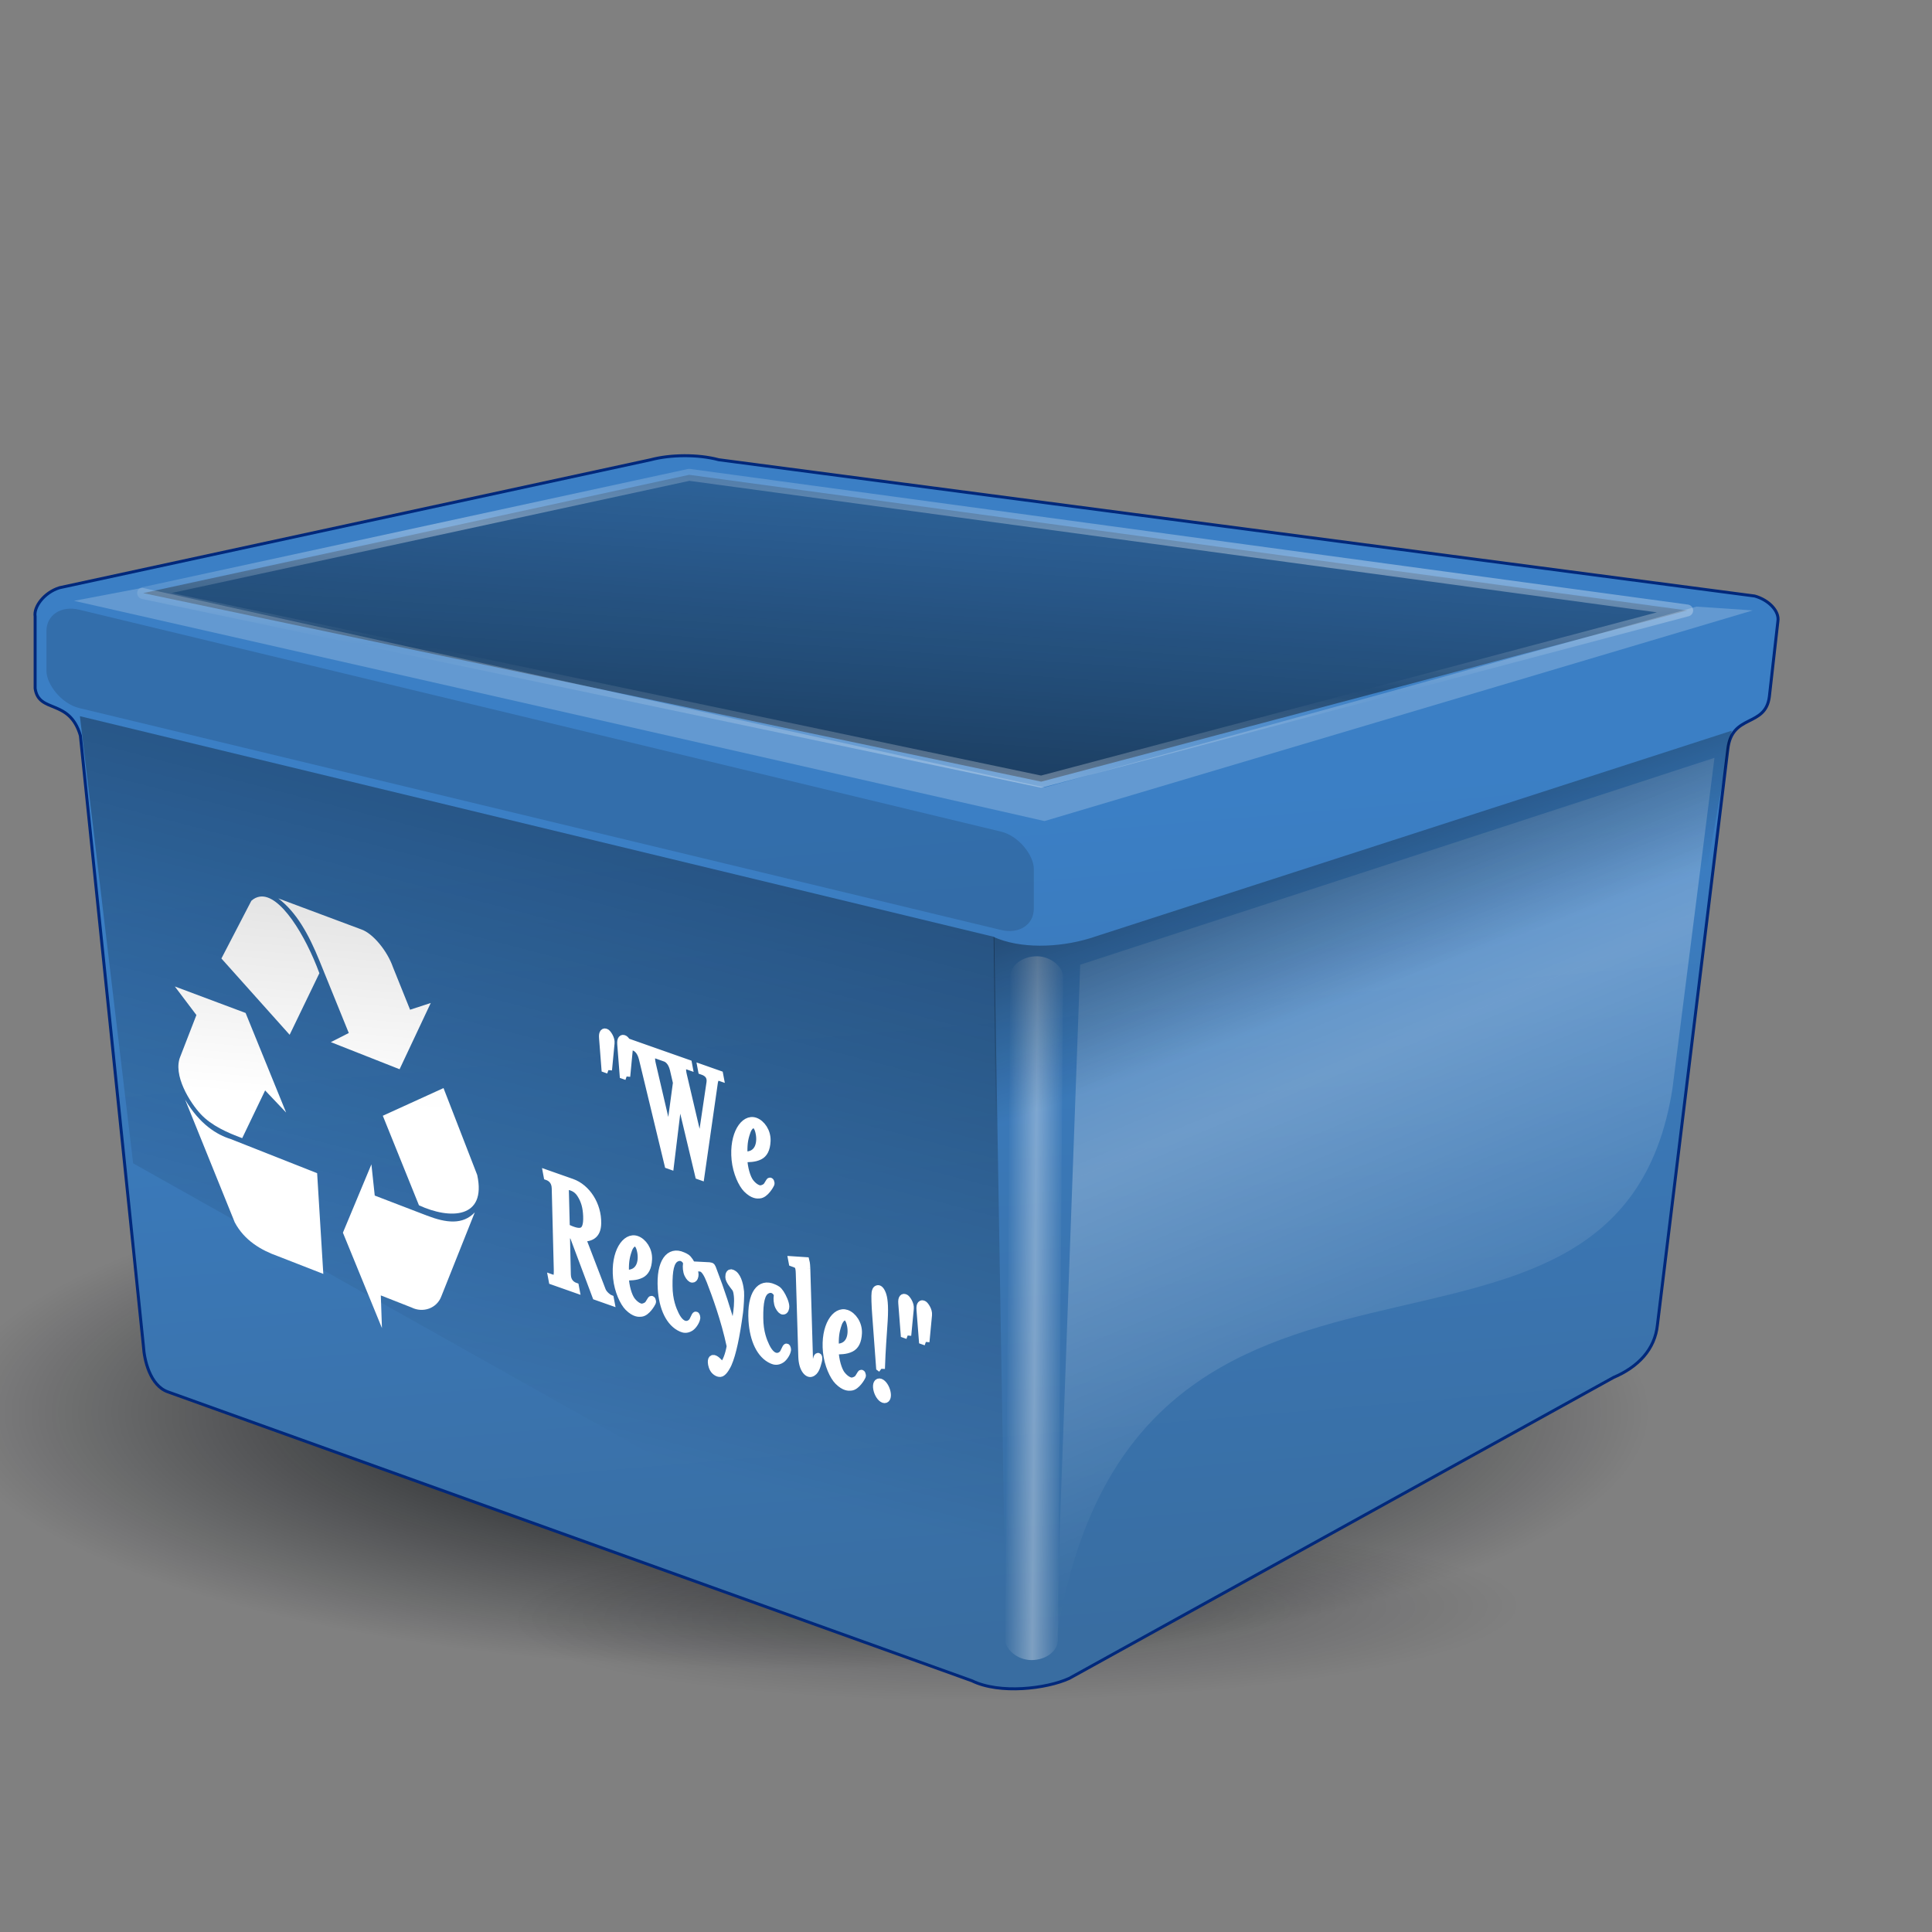 <?xml version="1.0" encoding="UTF-8" standalone="no"?>
<!-- Created with Inkscape (http://www.inkscape.org/) -->
<svg
   xmlns:dc="http://purl.org/dc/elements/1.1/"
   xmlns:cc="http://web.resource.org/cc/"
   xmlns:rdf="http://www.w3.org/1999/02/22-rdf-syntax-ns#"
   xmlns:svg="http://www.w3.org/2000/svg"
   xmlns="http://www.w3.org/2000/svg"
   xmlns:xlink="http://www.w3.org/1999/xlink"
   xmlns:sodipodi="http://inkscape.sourceforge.net/DTD/sodipodi-0.dtd"
   xmlns:inkscape="http://www.inkscape.org/namespaces/inkscape"
   height="102.4pt"
   id="svg1"
   version="1.0"
   width="102.4pt"
   x="0"
   y="0"
   sodipodi:version="0.32"
   inkscape:version="0.42"
   sodipodi:docname="gnome-fs-trash-empty.svg"
   sodipodi:docbase="/home/Joel/.icons/Complexity-0.4/scalable/filesystems">
  <rect width="100%" height="100%" fill="#808080" stroke="none"/>
  <sodipodi:namedview
     inkscape:window-height="790"
     inkscape:window-width="1255"
     inkscape:pageshadow="2"
     inkscape:pageopacity="0.0"
     borderopacity="1.0"
     bordercolor="#666666"
     pagecolor="#ffffff"
     id="base"
     inkscape:zoom="1.9714286"
     inkscape:cx="100.00000"
     inkscape:cy="87.500000"
     inkscape:window-x="0"
     inkscape:window-y="49"
     inkscape:current-layer="svg1" />
  <defs
     id="defs3">
    <linearGradient
       id="linearGradient3888">
      <stop
         id="stop3889"
         offset="0"
         style="stop-color:#2a832d;stop-opacity:0.948;" />
      <stop
         id="stop3890"
         offset="1"
         style="stop-color:#6bed71;stop-opacity:0.825;" />
    </linearGradient>
    <linearGradient
       id="linearGradient3864">
      <stop
         id="stop3865"
         offset="0"
         style="stop-color:#868686;stop-opacity:1;" />
      <stop
         id="stop3866"
         offset="1"
         style="stop-color:#e8e8e8;stop-opacity:1;" />
    </linearGradient>
    <linearGradient
       id="linearGradient3793">
      <stop
         id="stop3794"
         offset="0"
         style="stop-color:#000409;stop-opacity:1;" />
      <stop
         id="stop3795"
         offset="1"
         style="stop-color:#000409;stop-opacity:0;" />
    </linearGradient>
    <linearGradient
       id="linearGradient3768">
      <stop
         id="stop3769"
         offset="0"
         style="stop-color:#dddddd;stop-opacity:1;" />
      <stop
         id="stop3770"
         offset="1"
         style="stop-color:#ffffff;stop-opacity:1;" />
    </linearGradient>
    <linearGradient
       id="linearGradient3764">
      <stop
         id="stop3765"
         offset="0"
         style="stop-color:#ffffff;stop-opacity:1;" />
      <stop
         id="stop3766"
         offset="1"
         style="stop-color:#ffffff;stop-opacity:0;" />
    </linearGradient>
    <linearGradient
       id="linearGradient3758">
      <stop
         id="stop3759"
         offset="0"
         style="stop-color:#3b7fc5;stop-opacity:1;" />
      <stop
         id="stop3760"
         offset="1"
         style="stop-color:#396da1;stop-opacity:1;" />
    </linearGradient>
    <linearGradient
       id="linearGradient3753">
      <stop
         id="stop3754"
         offset="0"
         style="stop-color:#000409;stop-opacity:1;" />
      <stop
         id="stop3755"
         offset="1"
         style="stop-color:#000409;stop-opacity:0;" />
    </linearGradient>
    <linearGradient
       gradientTransform="matrix(1.002,0,0,0.998,-0.684,32.417)"
       gradientUnits="userSpaceOnUse"
       id="linearGradient3756"
       x1="51.894"
       x2="34.798"
       xlink:href="#linearGradient3753"
       y1="39.395"
       y2="103.564" />
    <linearGradient
       gradientTransform="matrix(1.177,0,0,0.85,-0.684,32.417)"
       gradientUnits="userSpaceOnUse"
       id="linearGradient3763"
       x1="79.201"
       x2="91.427"
       xlink:href="#linearGradient3758"
       y1="54.738"
       y2="156.743" />
    <linearGradient
       gradientTransform="matrix(2.156,0,0,0.464,2.879,26.819)"
       gradientUnits="userSpaceOnUse"
       id="linearGradient3767"
       spreadMethod="reflect"
       x1="43.776"
       x2="37.945"
       xlink:href="#linearGradient3764"
       y1="47.679"
       y2="74.253" />
    <linearGradient
       gradientTransform="matrix(1.011,-3.401142e-16,0.132,0.989,-9.096,26.819)"
       gradientUnits="userSpaceOnUse"
       id="linearGradient3779"
       x1="36.66"
       x2="34.214"
       xlink:href="#linearGradient3768"
       y1="54.479"
       y2="81.604" />
    <linearGradient
       gradientTransform="matrix(0.853,0,0,1.173,2.879,26.819)"
       gradientUnits="userSpaceOnUse"
       id="linearGradient3784"
       spreadMethod="reflect"
       x1="163.938"
       x2="174.676"
       xlink:href="#linearGradient3764"
       y1="66.834"
       y2="101.413" />
    <linearGradient
       gradientTransform="matrix(1.302,0,0,0.768,2.879,26.819)"
       gradientUnits="userSpaceOnUse"
       id="linearGradient3790"
       x1="115.596"
       x2="127.988"
       xlink:href="#linearGradient3753"
       y1="60.11"
       y2="79.868" />
    <linearGradient
       gradientTransform="matrix(2.19,0,0,0.457,2.879,26.819)"
       gradientUnits="userSpaceOnUse"
       id="linearGradient3796"
       x1="19.055"
       x2="60.604"
       xlink:href="#linearGradient3793"
       y1="110.859"
       y2="-14.248" />
    <linearGradient
       gradientTransform="matrix(0.387,3.369707e-19,2.834586e-17,5.254,-96.214,21.611)"
       gradientUnits="userSpaceOnUse"
       id="linearGradient3801"
       spreadMethod="reflect"
       x1="542.227"
       x2="549.927"
       xlink:href="#linearGradient3764"
       y1="21.063"
       y2="21.063" />
    <radialGradient
       cx="56.758"
       cy="178.724"
       fx="56.758"
       fy="178.724"
       gradientTransform="scale(1.598,0.626)"
       gradientUnits="userSpaceOnUse"
       id="radialGradient3806"
       r="54.056"
       xlink:href="#linearGradient3753" />
    <radialGradient
       cx="56.758"
       cy="178.724"
       fx="56.758"
       fy="178.724"
       gradientTransform="scale(1.598,0.626)"
       gradientUnits="userSpaceOnUse"
       id="radialGradient3808"
       r="54.056"
       xlink:href="#linearGradient3753" />
    <linearGradient
       gradientTransform="matrix(0.823,0,0,1.215,0,22.5)"
       gradientUnits="userSpaceOnUse"
       id="linearGradient3875"
       spreadMethod="reflect"
       x1="89.196"
       x2="106.566"
       xlink:href="#linearGradient3864"
       y1="29.041"
       y2="23.232" />
    <radialGradient
       cx="60.952"
       cy="7.303"
       fx="60.952"
       fy="7.303"
       gradientTransform="matrix(1.092,0,0,0.915,0,22.5)"
       gradientUnits="userSpaceOnUse"
       id="radialGradient3878"
       r="1.543"
       spreadMethod="reflect"
       xlink:href="#linearGradient3793" />
    <linearGradient
       gradientTransform="matrix(1.358,0,0,0.736,0,22.5)"
       gradientUnits="userSpaceOnUse"
       id="linearGradient3886"
       spreadMethod="reflect"
       x1="98.578"
       x2="86.999"
       xlink:href="#linearGradient3768"
       y1="51.009"
       y2="56.07" />
    <radialGradient
       cx="80.399"
       cy="1.915"
       fx="80.399"
       fy="1.915"
       gradientTransform="matrix(0.709,0,0,1.41,0,22.5)"
       gradientUnits="userSpaceOnUse"
       id="radialGradient3910"
       r="9.8"
       xlink:href="#linearGradient3793" />
    <radialGradient
       cx="59.478"
       cy="17.472"
       fx="59.478"
       fy="17.472"
       gradientTransform="matrix(0.561,0.43,-0.611,0.871,24.27,-1.658)"
       gradientUnits="userSpaceOnUse"
       id="radialGradient3913"
       r="19.74"
       xlink:href="#linearGradient3764" />
    <linearGradient
       gradientTransform="matrix(0.642,6.949280e-2,-0.167,1.54,-5.944,17.026)"
       gradientUnits="userSpaceOnUse"
       id="linearGradient3914"
       spreadMethod="reflect"
       x1="103.454"
       x2="83.031"
       xlink:href="#linearGradient3888"
       y1="24.839"
       y2="19.991" />
    <linearGradient
       gradientTransform="matrix(1.089,0.226,-0.104,0.893,-2.29,-0.211)"
       gradientUnits="userSpaceOnUse"
       id="linearGradient2402"
       x1="95.439"
       x2="99.515"
       xlink:href="#linearGradient3768"
       y1="48.82"
       y2="3.63" />
    <radialGradient
       cx="106.923"
       cy="58.526"
       fx="106.923"
       fy="58.526"
       gradientTransform="scale(0.995,1.005)"
       gradientUnits="userSpaceOnUse"
       id="radialGradient3029"
       r="12.337"
       xlink:href="#linearGradient3793" />
    <linearGradient
       gradientTransform="scale(1.18,0.847)"
       gradientUnits="userSpaceOnUse"
       id="linearGradient3033"
       x1="90.016"
       x2="87.464"
       xlink:href="#linearGradient3864"
       y1="75.273"
       y2="42.978" />
    <linearGradient
       gradientTransform="matrix(1.11,7.013468e-2,2.042775e-2,0.865,-0.787,17.121)"
       gradientUnits="userSpaceOnUse"
       id="linearGradient3035"
       x1="95.439"
       x2="99.515"
       xlink:href="#linearGradient3768"
       y1="48.82"
       y2="3.63" />
    <linearGradient
       gradientTransform="matrix(1.169,-0.157,0.117,0.808,1.511,17.017)"
       gradientUnits="userSpaceOnUse"
       id="linearGradient3036"
       x1="90.016"
       x2="87.464"
       xlink:href="#linearGradient3864"
       y1="75.273"
       y2="42.978" />
    <radialGradient
       cx="106.923"
       cy="58.526"
       fx="106.923"
       fy="58.526"
       gradientTransform="scale(0.995,1.005)"
       gradientUnits="userSpaceOnUse"
       id="radialGradient3038"
       r="12.337"
       xlink:href="#linearGradient3793" />
    <linearGradient
       gradientTransform="scale(1.515,0.66)"
       gradientUnits="userSpaceOnUse"
       id="linearGradient3042"
       spreadMethod="reflect"
       x1="84.461"
       x2="83.232"
       xlink:href="#linearGradient3864"
       y1="106.35"
       y2="80.095" />
    <radialGradient
       inkscape:collect="always"
       xlink:href="#linearGradient3753"
       id="radialGradient1404"
       gradientUnits="userSpaceOnUse"
       gradientTransform="scale(1.598,0.626)"
       cx="56.758"
       cy="178.724"
       fx="56.758"
       fy="178.724"
       r="54.056" />
    <radialGradient
       inkscape:collect="always"
       xlink:href="#linearGradient3753"
       id="radialGradient1406"
       gradientUnits="userSpaceOnUse"
       gradientTransform="scale(1.598,0.626)"
       cx="56.758"
       cy="178.724"
       fx="56.758"
       fy="178.724"
       r="54.056" />
    <linearGradient
       inkscape:collect="always"
       xlink:href="#linearGradient3758"
       id="linearGradient1408"
       gradientUnits="userSpaceOnUse"
       gradientTransform="matrix(1.177,0,0,0.85,-0.684,32.417)"
       x1="79.201"
       y1="54.738"
       x2="91.427"
       y2="156.743" />
    <linearGradient
       inkscape:collect="always"
       xlink:href="#linearGradient3793"
       id="linearGradient1410"
       gradientUnits="userSpaceOnUse"
       gradientTransform="matrix(2.19,0,0,0.457,2.879,26.819)"
       x1="19.055"
       y1="110.859"
       x2="60.604"
       y2="-14.248" />
    <linearGradient
       inkscape:collect="always"
       xlink:href="#linearGradient3764"
       id="linearGradient1412"
       gradientUnits="userSpaceOnUse"
       gradientTransform="matrix(2.156,0,0,0.464,2.879,26.819)"
       spreadMethod="reflect"
       x1="43.776"
       y1="47.679"
       x2="37.945"
       y2="74.253" />
    <linearGradient
       inkscape:collect="always"
       xlink:href="#linearGradient3753"
       id="linearGradient1414"
       gradientUnits="userSpaceOnUse"
       gradientTransform="matrix(1.002,0,0,0.998,-0.684,32.417)"
       x1="51.894"
       y1="39.395"
       x2="34.798"
       y2="103.564" />
    <linearGradient
       inkscape:collect="always"
       xlink:href="#linearGradient3768"
       id="linearGradient1416"
       gradientUnits="userSpaceOnUse"
       gradientTransform="matrix(1.011,-3.401142e-16,0.132,0.989,-9.096,26.819)"
       x1="36.66"
       y1="54.479"
       x2="34.214"
       y2="81.604" />
    <linearGradient
       inkscape:collect="always"
       xlink:href="#linearGradient3764"
       id="linearGradient1418"
       gradientUnits="userSpaceOnUse"
       gradientTransform="matrix(0.853,0,0,1.173,2.879,26.819)"
       spreadMethod="reflect"
       x1="163.938"
       y1="66.834"
       x2="174.676"
       y2="101.413" />
    <linearGradient
       inkscape:collect="always"
       xlink:href="#linearGradient3764"
       id="linearGradient1420"
       gradientUnits="userSpaceOnUse"
       gradientTransform="matrix(0.387,6.977070e-19,3.635149e-17,5.254,-96.214,21.611)"
       spreadMethod="reflect"
       x1="542.227"
       y1="21.063"
       x2="549.927"
       y2="21.063" />
    <linearGradient
       inkscape:collect="always"
       xlink:href="#linearGradient3768"
       id="linearGradient1422"
       gradientUnits="userSpaceOnUse"
       gradientTransform="matrix(1.11,7.013468e-2,2.042775e-2,0.865,-0.787,17.121)"
       x1="95.439"
       y1="48.82"
       x2="99.515"
       y2="3.63" />
    <linearGradient
       inkscape:collect="always"
       xlink:href="#linearGradient3864"
       id="linearGradient1424"
       gradientUnits="userSpaceOnUse"
       gradientTransform="matrix(1.169,-0.157,0.117,0.808,1.511,17.017)"
       x1="90.016"
       y1="75.273"
       x2="87.464"
       y2="42.978" />
    <linearGradient
       inkscape:collect="always"
       xlink:href="#linearGradient3753"
       id="linearGradient1426"
       gradientUnits="userSpaceOnUse"
       gradientTransform="matrix(1.302,0,0,0.768,2.879,26.819)"
       x1="115.596"
       y1="60.11"
       x2="127.988"
       y2="79.868" />
    <radialGradient
       inkscape:collect="always"
       xlink:href="#linearGradient3793"
       id="radialGradient1428"
       gradientUnits="userSpaceOnUse"
       gradientTransform="scale(0.995,1.005)"
       cx="106.923"
       cy="58.526"
       fx="106.923"
       fy="58.526"
       r="12.337" />
    <linearGradient
       inkscape:collect="always"
       xlink:href="#linearGradient3768"
       id="linearGradient1430"
       gradientUnits="userSpaceOnUse"
       gradientTransform="matrix(1.089,0.226,-0.104,0.893,-2.29,-0.211)"
       x1="95.439"
       y1="48.82"
       x2="99.515"
       y2="3.63" />
    <linearGradient
       inkscape:collect="always"
       xlink:href="#linearGradient3864"
       id="linearGradient1432"
       gradientUnits="userSpaceOnUse"
       gradientTransform="scale(1.18,0.847)"
       x1="90.016"
       y1="75.273"
       x2="87.464"
       y2="42.978" />
    <linearGradient
       inkscape:collect="always"
       xlink:href="#linearGradient3888"
       id="linearGradient1434"
       gradientUnits="userSpaceOnUse"
       gradientTransform="matrix(0.642,6.949280e-2,-0.167,1.54,-5.944,17.026)"
       spreadMethod="reflect"
       x1="103.454"
       y1="24.839"
       x2="83.031"
       y2="19.991" />
    <radialGradient
       inkscape:collect="always"
       xlink:href="#linearGradient3793"
       id="radialGradient1436"
       gradientUnits="userSpaceOnUse"
       gradientTransform="scale(0.995,1.005)"
       cx="106.923"
       cy="58.526"
       fx="106.923"
       fy="58.526"
       r="12.337" />
    <linearGradient
       inkscape:collect="always"
       xlink:href="#linearGradient3864"
       id="linearGradient1438"
       gradientUnits="userSpaceOnUse"
       gradientTransform="matrix(0.823,0,0,1.215,1.981270e-15,22.5)"
       spreadMethod="reflect"
       x1="89.196"
       y1="29.041"
       x2="106.566"
       y2="23.232" />
    <linearGradient
       inkscape:collect="always"
       xlink:href="#linearGradient3768"
       id="linearGradient1440"
       gradientUnits="userSpaceOnUse"
       gradientTransform="matrix(1.358,0,0,0.736,1.981270e-15,22.5)"
       spreadMethod="reflect"
       x1="98.578"
       y1="51.009"
       x2="86.999"
       y2="56.07" />
    <linearGradient
       inkscape:collect="always"
       xlink:href="#linearGradient3864"
       id="linearGradient1442"
       gradientUnits="userSpaceOnUse"
       gradientTransform="scale(1.515,0.66)"
       spreadMethod="reflect"
       x1="84.461"
       y1="106.35"
       x2="83.232"
       y2="80.095" />
    <radialGradient
       inkscape:collect="always"
       xlink:href="#linearGradient3793"
       id="radialGradient1444"
       gradientUnits="userSpaceOnUse"
       gradientTransform="matrix(1.092,0,0,0.915,1.981270e-15,22.5)"
       spreadMethod="reflect"
       cx="60.952"
       cy="7.303"
       fx="60.952"
       fy="7.303"
       r="1.543" />
    <radialGradient
       inkscape:collect="always"
       xlink:href="#linearGradient3764"
       id="radialGradient1446"
       gradientUnits="userSpaceOnUse"
       gradientTransform="matrix(0.561,0.43,-0.611,0.871,24.27,-1.658)"
       cx="59.478"
       cy="17.472"
       fx="59.478"
       fy="17.472"
       r="19.74" />
    <radialGradient
       inkscape:collect="always"
       xlink:href="#linearGradient3793"
       id="radialGradient1448"
       gradientUnits="userSpaceOnUse"
       gradientTransform="matrix(0.709,0,0,1.41,1.981270e-15,22.5)"
       cx="80.399"
       cy="1.915"
       fx="80.399"
       fy="1.915"
       r="9.8" />
    <radialGradient
       inkscape:collect="always"
       xlink:href="#linearGradient3793"
       id="radialGradient1533"
       gradientUnits="userSpaceOnUse"
       gradientTransform="matrix(0.481,0,0,0.939,-3.551,21.006)"
       cx="80.399"
       cy="1.915"
       fx="80.399"
       fy="1.915"
       r="9.8" />
    <radialGradient
       inkscape:collect="always"
       xlink:href="#linearGradient3764"
       id="radialGradient1536"
       gradientUnits="userSpaceOnUse"
       gradientTransform="matrix(0.38,0.286,-0.414,0.58,12.908,4.917)"
       cx="59.478"
       cy="17.472"
       fx="59.478"
       fy="17.472"
       r="19.74" />
    <radialGradient
       inkscape:collect="always"
       xlink:href="#linearGradient3793"
       id="radialGradient1540"
       gradientUnits="userSpaceOnUse"
       gradientTransform="matrix(0.741,0,0,0.61,-3.551,21.006)"
       spreadMethod="reflect"
       cx="60.952"
       cy="7.303"
       fx="60.952"
       fy="7.303"
       r="1.543" />
    <linearGradient
       inkscape:collect="always"
       xlink:href="#linearGradient3864"
       id="linearGradient1543"
       gradientUnits="userSpaceOnUse"
       gradientTransform="matrix(1.027,0,0,0.44,-3.551,6.021)"
       spreadMethod="reflect"
       x1="84.461"
       y1="106.35"
       x2="83.232"
       y2="80.095" />
    <linearGradient
       inkscape:collect="always"
       xlink:href="#linearGradient3768"
       id="linearGradient1546"
       gradientUnits="userSpaceOnUse"
       gradientTransform="matrix(0.921,0,0,0.49,-3.551,21.006)"
       spreadMethod="reflect"
       x1="98.578"
       y1="51.009"
       x2="86.999"
       y2="56.07" />
    <linearGradient
       inkscape:collect="always"
       xlink:href="#linearGradient3864"
       id="linearGradient1549"
       gradientUnits="userSpaceOnUse"
       gradientTransform="matrix(0.558,0,0,0.809,-3.551,21.006)"
       spreadMethod="reflect"
       x1="89.196"
       y1="29.041"
       x2="106.566"
       y2="23.232" />
    <radialGradient
       inkscape:collect="always"
       xlink:href="#linearGradient3793"
       id="radialGradient1552"
       gradientUnits="userSpaceOnUse"
       gradientTransform="matrix(1.41,0,0,0.766,-85.096,-0.829)"
       cx="106.923"
       cy="58.526"
       fx="106.923"
       fy="58.526"
       r="12.337" />
    <linearGradient
       inkscape:collect="always"
       xlink:href="#linearGradient3888"
       id="linearGradient1556"
       gradientUnits="userSpaceOnUse"
       gradientTransform="matrix(0.435,4.628346e-2,-0.113,1.026,-7.581,17.361)"
       spreadMethod="reflect"
       x1="103.454"
       y1="24.839"
       x2="83.031"
       y2="19.991" />
    <linearGradient
       inkscape:collect="always"
       xlink:href="#linearGradient3768"
       id="linearGradient1561"
       gradientUnits="userSpaceOnUse"
       gradientTransform="matrix(0.739,0.15,-7.061300e-2,0.595,-5.104,5.881)"
       x1="95.439"
       y1="48.82"
       x2="99.515"
       y2="3.63" />
    <linearGradient
       inkscape:collect="always"
       xlink:href="#linearGradient3864"
       id="linearGradient1563"
       gradientUnits="userSpaceOnUse"
       gradientTransform="matrix(0.8,0,0,0.564,-3.551,6.021)"
       x1="90.016"
       y1="75.273"
       x2="87.464"
       y2="42.978" />
    <radialGradient
       inkscape:collect="always"
       xlink:href="#linearGradient3793"
       id="radialGradient1566"
       gradientUnits="userSpaceOnUse"
       gradientTransform="matrix(0.411,0,0,0.901,37.213,-10.321)"
       cx="106.923"
       cy="58.526"
       fx="106.923"
       fy="58.526"
       r="12.337" />
    <linearGradient
       inkscape:collect="always"
       xlink:href="#linearGradient3753"
       id="linearGradient1569"
       gradientUnits="userSpaceOnUse"
       gradientTransform="matrix(0.883,0,0,0.511,-1.598,23.883)"
       x1="115.596"
       y1="60.11"
       x2="127.988"
       y2="79.868" />
    <linearGradient
       inkscape:collect="always"
       xlink:href="#linearGradient3768"
       id="linearGradient1572"
       gradientUnits="userSpaceOnUse"
       gradientTransform="matrix(0.753,4.671096e-2,1.385267e-2,0.576,-4.084,17.424)"
       x1="95.439"
       y1="48.82"
       x2="99.515"
       y2="3.63" />
    <linearGradient
       inkscape:collect="always"
       xlink:href="#linearGradient3864"
       id="linearGradient1574"
       gradientUnits="userSpaceOnUse"
       gradientTransform="matrix(0.793,-0.105,7.950667e-2,0.538,-2.526,17.355)"
       x1="90.016"
       y1="75.273"
       x2="87.464"
       y2="42.978" />
    <linearGradient
       inkscape:collect="always"
       xlink:href="#linearGradient3764"
       id="linearGradient1577"
       gradientUnits="userSpaceOnUse"
       gradientTransform="matrix(0.263,5.139707e-19,2.747461e-17,3.499,-68.75,20.422)"
       spreadMethod="reflect"
       x1="542.227"
       y1="21.063"
       x2="549.927"
       y2="21.063" />
    <linearGradient
       inkscape:collect="always"
       xlink:href="#linearGradient3764"
       id="linearGradient1580"
       gradientUnits="userSpaceOnUse"
       gradientTransform="matrix(0.578,0,0,0.781,-1.598,23.883)"
       spreadMethod="reflect"
       x1="163.938"
       y1="66.834"
       x2="174.676"
       y2="101.413" />
    <linearGradient
       inkscape:collect="always"
       xlink:href="#linearGradient3768"
       id="linearGradient1584"
       gradientUnits="userSpaceOnUse"
       gradientTransform="matrix(0.685,-2.265222e-16,8.946840e-2,0.659,-9.719,23.883)"
       x1="36.66"
       y1="54.479"
       x2="34.214"
       y2="81.604" />
    <linearGradient
       inkscape:collect="always"
       xlink:href="#linearGradient3753"
       id="linearGradient1587"
       gradientUnits="userSpaceOnUse"
       gradientTransform="matrix(0.679,0,0,0.665,-4.014,27.612)"
       x1="51.894"
       y1="39.395"
       x2="34.798"
       y2="103.564" />
    <linearGradient
       inkscape:collect="always"
       xlink:href="#linearGradient3793"
       id="linearGradient1590"
       gradientUnits="userSpaceOnUse"
       gradientTransform="matrix(1.485,0,0,0.304,-1.598,23.883)"
       x1="19.055"
       y1="110.859"
       x2="60.604"
       y2="-14.248" />
    <linearGradient
       inkscape:collect="always"
       xlink:href="#linearGradient3764"
       id="linearGradient1592"
       gradientUnits="userSpaceOnUse"
       gradientTransform="matrix(1.462,0,0,0.309,-1.598,23.883)"
       spreadMethod="reflect"
       x1="43.776"
       y1="47.679"
       x2="37.945"
       y2="74.253" />
    <linearGradient
       inkscape:collect="always"
       xlink:href="#linearGradient3758"
       id="linearGradient1595"
       gradientUnits="userSpaceOnUse"
       gradientTransform="matrix(0.798,0,0,0.566,-4.014,27.612)"
       x1="79.201"
       y1="54.738"
       x2="91.427"
       y2="156.743" />
    <radialGradient
       inkscape:collect="always"
       xlink:href="#linearGradient3753"
       id="radialGradient1598"
       gradientUnits="userSpaceOnUse"
       gradientTransform="matrix(0.662,-7.087104e-3,-1.086746e-2,0.115,35.998,93.784)"
       cx="56.758"
       cy="178.724"
       fx="56.758"
       fy="178.724"
       r="54.056" />
    <radialGradient
       inkscape:collect="always"
       xlink:href="#linearGradient3753"
       id="radialGradient1601"
       gradientUnits="userSpaceOnUse"
       gradientTransform="matrix(1.111,0,0,0.337,-6.553,39.586)"
       cx="56.758"
       cy="178.724"
       fx="56.758"
       fy="178.724"
       r="54.056" />
  </defs>
  <path
     d="M 105.356,-33.675 C 105.356,-33.675 105.356,-33.675 105.356,-33.675 z "
     id="path3916"
     style="fill:none;fill-opacity:0.75;fill-rule:evenodd;stroke:#000000;stroke-width:1pt;stroke-linecap:butt;stroke-linejoin:miter;stroke-opacity:1" />
  <path
     d="M 116.523,99.816 C 116.523,109.877 89.644,118.033 56.486,118.033 C 23.329,118.033 -3.551,109.877 -3.551,99.816 C -3.551,89.755 23.329,81.599 56.486,81.599 C 89.644,81.599 116.523,89.755 116.523,99.816 z "
     id="path3802"
     style="fill:url(#radialGradient1601);fill-opacity:1;stroke:none;stroke-width:1.25;stroke-linecap:round;stroke-linejoin:round;stroke-miterlimit:4;stroke-opacity:0.594" />
  <path
     d="M 107.391,113.575 C 107.067,117.012 90.788,119.97 71.03,120.181 C 51.273,120.393 35.52,117.778 35.844,114.341 C 36.168,110.904 52.448,107.946 72.205,107.735 C 91.962,107.523 107.716,110.138 107.391,113.575 z "
     id="path3807"
     style="opacity:0.275;fill:url(#radialGradient1598);fill-opacity:1;stroke:none;stroke-width:1.25;stroke-linecap:round;stroke-linejoin:round;stroke-miterlimit:4;stroke-opacity:0.594" />
  <path
     d="M 5.68,51.982 L 10.137,95.142 C 10.194,96.102 10.597,97.91 11.862,98.362 L 68.689,118.781 C 70.645,119.741 73.951,119.346 75.562,118.611 L 114.025,97.345 C 115.751,96.611 116.959,95.368 117.131,93.616 L 122.105,52.939 C 122.393,50.406 124.751,51.433 125.039,49.24 L 125.643,43.901 C 125.758,43.195 125.01,42.404 124.004,42.121 L 50.792,32.49 C 49.325,32.095 47.371,32.123 45.99,32.49 L 4.208,41.533 C 3.115,41.872 2.368,42.889 2.483,43.567 L 2.483,48.652 C 2.743,50.449 4.902,49.336 5.68,51.982 z "
     id="path3748"
     style="fill:url(#linearGradient1595);fill-opacity:1;fill-rule:evenodd;stroke:#00287b;stroke-width:0.21;stroke-linecap:butt;stroke-linejoin:miter;stroke-miterlimit:4;stroke-opacity:1" />
  <path
     d="M 10.115,41.915 L 73.582,55.239 L 119.233,43.142 L 48.701,33.554 L 10.115,41.915 z "
     id="path3750"
     style="opacity:0.597;fill:url(#linearGradient1590);fill-opacity:1;fill-rule:evenodd;stroke:url(#linearGradient1592);stroke-width:0.84;stroke-linecap:butt;stroke-linejoin:round;stroke-miterlimit:4;stroke-opacity:0.594" />
  <path
     d="M 5.647,50.613 L 70.262,66.211 L 71.112,116.885 L 9.409,82.212 L 5.647,50.613 z "
     id="path3752"
     style="opacity:0.351;fill:url(#linearGradient1587);fill-opacity:1;fill-rule:evenodd;stroke:none;stroke-width:0.25pt;stroke-linecap:butt;stroke-linejoin:miter;stroke-opacity:1" />
  <path
     d="M 18.359,63.365 C 18.154,63.396 17.952,63.485 17.763,63.657 L 15.647,67.736 L 20.469,73.127 L 22.57,68.777 C 21.599,66.129 19.8,63.147 18.359,63.365 z M 19.669,63.49 C 20.95,64.468 21.81,66.015 22.578,67.902 L 24.648,73.002 L 23.379,73.647 L 28.238,75.562 L 30.442,70.879 L 28.981,71.357 L 27.766,68.339 C 27.376,67.218 26.364,65.958 25.518,65.675 L 19.669,63.49 z M 12.355,69.713 L 13.88,71.732 L 12.75,74.646 C 12.182,75.963 13.431,77.931 14.196,78.746 C 14.95,79.549 16.074,80.049 17.117,80.432 L 18.736,77.06 L 20.219,78.621 L 17.357,71.586 L 12.355,69.713 z M 31.343,76.894 L 27.053,78.85 L 29.607,85.177 C 31.782,86.185 34.402,86.147 33.724,83.034 L 31.343,76.894 z M 13.08,77.705 L 16.59,86.384 C 17.269,87.663 18.454,88.355 19.649,88.778 L 22.848,90.027 L 22.412,82.909 L 16.299,80.494 C 15.357,80.206 14.116,79.473 13.08,77.705 z M 26.247,82.284 L 24.233,87.113 L 26.992,93.856 L 26.912,91.546 L 29.083,92.399 C 29.886,92.8 30.88,92.473 31.198,91.588 L 33.553,85.677 C 32.708,86.568 31.541,86.433 30.172,85.906 L 26.483,84.49 L 26.247,82.284 z "
     id="path2742"
     style="fill:url(#linearGradient1584);fill-opacity:1;fill-rule:evenodd;stroke:none;stroke-width:0.25pt;stroke-linecap:butt;stroke-linejoin:miter;stroke-opacity:1" />
  <path
     d="M 42.996,75.623 L 43.178,73.719 C 43.211,73.392 42.956,73.042 42.855,72.972 C 42.687,72.868 42.557,72.969 42.587,73.341 L 42.758,75.539 L 42.996,75.623 M 44.284,76.076 L 44.465,74.173 C 44.498,73.845 44.243,73.495 44.142,73.426 C 43.974,73.321 43.844,73.423 43.874,73.795 L 44.045,75.992 L 44.284,76.076 M 47.992,77.269 L 49.381,83.096 L 49.525,83.147 L 50.479,76.494 C 50.503,76.333 50.589,76.035 50.892,76.142 L 50.851,75.924 L 49.55,75.466 L 49.591,75.684 C 49.706,75.725 50.274,75.868 50.179,76.513 L 49.495,81.123 L 48.29,75.983 C 48.089,75.132 48.462,75.286 48.687,75.365 L 48.646,75.147 L 46.968,74.557 L 47.009,74.775 C 47.146,74.823 47.456,75 47.593,75.579 L 47.81,76.515 L 47.294,80.337 L 46.099,75.212 C 45.898,74.361 46.271,74.515 46.495,74.594 L 46.454,74.376 L 44.776,73.785 L 44.817,74.003 C 44.955,74.051 45.258,74.226 45.401,74.808 L 47.218,82.334 L 47.37,82.388 L 47.992,77.269 M 54.218,83.76 C 54.12,83.917 53.95,83.982 53.794,84.017 C 53.639,84.053 53.319,83.929 53.025,83.554 C 52.775,83.228 52.582,82.527 52.555,81.885 C 52.904,81.872 53.313,81.891 53.683,81.705 C 53.985,81.551 54.175,81.234 54.203,80.633 C 54.233,79.965 53.82,79.39 53.372,79.232 C 52.591,78.957 51.776,80.151 51.954,81.956 C 52.045,82.87 52.438,83.698 52.77,84.03 C 53.227,84.485 53.526,84.454 53.678,84.44 C 54.078,84.411 54.441,83.759 54.473,83.68 C 54.511,83.591 54.435,83.406 54.379,83.499 L 54.218,83.76 M 52.568,81.629 C 52.556,80.958 52.575,80.557 52.793,79.955 C 52.88,79.703 53.037,79.532 53.171,79.489 C 53.367,79.423 53.569,79.595 53.662,80.126 C 53.783,80.802 53.6,81.699 52.568,81.629 M 40.021,87.105 L 40.513,87.346 L 42.115,91.619 L 43.17,91.991 L 43.129,91.773 C 43.014,91.732 42.668,91.475 42.562,91.2 L 41.142,87.5 C 41.707,87.484 42.219,87.336 42.234,86.448 C 42.258,85.145 41.476,83.931 40.413,83.556 L 38.634,82.93 L 38.675,83.148 C 38.885,83.222 39.233,83.424 39.244,83.981 L 39.389,89.732 C 39.412,90.498 39.21,90.393 38.993,90.316 L 39.034,90.534 L 40.697,91.12 L 40.656,90.902 C 40.446,90.828 40.098,90.626 40.087,90.068 L 40.021,87.105 M 39.947,84.093 C 39.944,83.9 39.978,83.867 40.09,83.816 C 40.356,83.864 40.737,83.953 41.013,84.379 C 41.318,84.848 41.441,85.321 41.465,85.951 C 41.511,87.234 40.969,87.19 40.014,86.74 L 39.947,84.093 M 45.843,92.118 C 45.745,92.276 45.575,92.34 45.419,92.376 C 45.264,92.412 44.944,92.288 44.65,91.913 C 44.4,91.587 44.207,90.886 44.18,90.243 C 44.529,90.231 44.938,90.25 45.308,90.064 C 45.61,89.91 45.8,89.592 45.828,88.992 C 45.858,88.324 45.445,87.749 44.997,87.591 C 44.216,87.316 43.401,88.51 43.579,90.314 C 43.67,91.229 44.063,92.057 44.395,92.389 C 44.853,92.844 45.151,92.813 45.303,92.799 C 45.703,92.77 46.066,92.118 46.099,92.039 C 46.136,91.95 46.06,91.765 46.004,91.858 L 45.843,92.118 M 44.193,89.988 C 44.181,89.316 44.2,88.916 44.418,88.314 C 44.505,88.062 44.662,87.891 44.796,87.848 C 44.992,87.782 45.194,87.954 45.287,88.485 C 45.408,89.16 45.226,90.057 44.193,89.988 M 48.957,93.328 C 48.833,93.567 48.241,93.969 47.718,92.88 C 47.562,92.554 47.277,91.899 47.274,90.881 C 47.26,89.767 47.39,89.135 47.77,88.93 C 47.997,88.806 48.195,88.853 48.329,88.957 C 48.401,89.016 48.554,89.149 48.518,89.351 C 48.492,89.5 48.503,89.843 48.612,90.063 C 48.721,90.282 48.843,90.393 48.93,90.39 C 49.065,90.392 49.116,90.195 49.113,90.07 C 49.104,89.806 48.919,89.402 48.748,89.138 C 48.57,88.872 48.476,88.839 48.247,88.736 C 47.317,88.318 46.616,89.145 46.737,91.076 C 46.823,92.429 47.309,93.505 48.155,93.871 C 48.301,93.934 48.523,94.001 48.806,93.818 C 48.987,93.7 49.208,93.371 49.238,93.133 C 49.236,93.019 49.182,92.876 49.128,92.981 L 48.957,93.328 M 50.745,96.208 C 50.544,96.002 50.308,95.896 50.278,96.168 C 50.265,96.276 50.284,96.521 50.414,96.748 C 50.535,96.96 50.807,97.112 50.975,97.035 C 51.191,96.931 51.407,96.498 51.459,96.381 C 51.767,95.686 52.031,94.433 52.258,92.738 C 52.306,92.381 52.354,91.528 52.33,91.293 C 52.296,90.93 52.182,90.291 51.858,90.041 C 51.553,89.821 51.512,90.066 51.512,90.247 C 51.514,90.474 51.777,90.793 51.956,91.026 C 52.082,91.194 52.091,91.424 52.114,91.579 C 52.205,92.493 51.878,93.837 51.808,94.038 C 51.382,92.531 50.985,91.283 50.376,89.7 C 50.31,89.53 50.306,89.472 50.134,89.457 L 49.268,89.412 L 49.309,89.596 C 49.498,89.628 49.769,89.452 50.189,90.539 C 50.57,91.522 51.207,93.25 51.609,95.133 C 51.505,95.73 51.328,96.221 51.063,96.535 L 50.745,96.208 M 55.37,95.587 C 55.246,95.826 54.653,96.228 54.131,95.139 C 53.975,94.813 53.689,94.158 53.687,93.139 C 53.673,92.026 53.803,91.394 54.183,91.188 C 54.41,91.064 54.608,91.111 54.742,91.215 C 54.814,91.275 54.967,91.408 54.931,91.61 C 54.905,91.759 54.916,92.102 55.025,92.321 C 55.133,92.541 55.256,92.651 55.343,92.648 C 55.478,92.651 55.529,92.454 55.526,92.328 C 55.516,92.065 55.332,91.661 55.161,91.397 C 54.983,91.13 54.888,91.097 54.66,90.994 C 53.73,90.576 53.029,91.403 53.149,93.335 C 53.236,94.688 53.722,95.764 54.567,96.13 C 54.714,96.193 54.936,96.259 55.219,96.076 C 55.4,95.959 55.621,95.63 55.65,95.391 C 55.649,95.278 55.595,95.135 55.541,95.24 L 55.37,95.587 M 57.011,89.662 C 57.003,89.479 56.996,89.295 56.945,89.096 L 55.953,89.03 L 55.994,89.248 C 56.377,89.383 56.474,89.394 56.491,89.988 L 56.669,95.875 C 56.697,96.778 57.093,97.121 57.316,97.053 C 57.637,96.962 57.734,96.544 57.83,96.193 C 57.89,95.977 57.846,95.78 57.76,95.897 C 57.691,95.997 57.656,96.528 57.469,96.575 C 57.166,96.649 57.202,96.017 57.189,95.696 L 57.011,89.662 M 60.675,97.342 C 60.576,97.5 60.406,97.564 60.251,97.6 C 60.096,97.636 59.775,97.511 59.482,97.137 C 59.231,96.811 59.038,96.11 59.012,95.467 C 59.36,95.454 59.769,95.474 60.139,95.287 C 60.441,95.134 60.631,94.816 60.66,94.216 C 60.689,93.547 60.277,92.972 59.829,92.815 C 59.047,92.539 58.233,93.734 58.411,95.538 C 58.502,96.452 58.894,97.28 59.227,97.612 C 59.684,98.067 59.982,98.037 60.135,98.023 C 60.534,97.994 60.898,97.341 60.93,97.262 C 60.967,97.174 60.892,96.989 60.835,97.082 L 60.675,97.342 M 59.024,95.211 C 59.013,94.54 59.032,94.14 59.249,93.538 C 59.337,93.286 59.494,93.115 59.627,93.072 C 59.824,93.005 60.025,93.178 60.119,93.708 C 60.239,94.384 60.057,95.281 59.024,95.211 M 62.284,96.733 C 62.336,95.179 62.403,94.603 62.478,93.352 C 62.552,92.168 62.455,91.693 62.361,91.445 C 62.253,91.158 62.129,91.069 62.049,91.075 C 61.896,91.089 61.865,91.248 61.847,91.365 C 61.818,91.536 61.839,92.256 61.892,92.931 L 62.167,96.646 L 62.284,96.733 M 61.966,98.158 C 62.03,98.498 62.239,98.82 62.441,98.891 C 62.644,98.963 62.753,98.752 62.689,98.413 C 62.625,98.074 62.416,97.752 62.213,97.68 C 62.011,97.609 61.902,97.819 61.966,98.158 M 64.143,94.379 L 64.325,92.476 C 64.357,92.148 64.102,91.798 64.002,91.729 C 63.833,91.624 63.704,91.726 63.734,92.098 L 63.905,94.295 L 64.143,94.379 M 65.431,94.833 L 65.612,92.929 C 65.645,92.601 65.39,92.251 65.289,92.182 C 65.121,92.077 64.991,92.179 65.021,92.551 L 65.192,94.749 L 65.431,94.833"
     id="text2783"
     style="font-size:18px;font-style:normal;font-variant:normal;font-weight:normal;font-stretch:normal;writing-mode:lr-tb;text-anchor:middle;fill:#ffffff;fill-opacity:1;stroke:#ffffff;stroke-width:0.507;stroke-linecap:butt;stroke-linejoin:miter;stroke-miterlimit:4;stroke-opacity:1;font-family:TempoFontItalic" />
  <path
     d="M 76.338,68.176 L 121.161,53.555 L 118.19,76.936 C 114.302,101.7 79.869,81.38 74.6,116.144 L 76.338,68.176 z "
     id="path3780"
     style="opacity:0.261;fill:url(#linearGradient1580);fill-opacity:1;fill-rule:evenodd;stroke:none;stroke-width:0.25pt;stroke-linecap:butt;stroke-linejoin:miter;stroke-opacity:1" />
  <rect
     height="49.738"
     id="rect3797"
     rx="2.519"
     ry="1.439"
     style="opacity:0.346;fill:url(#linearGradient1577);fill-opacity:1;stroke:none;stroke-width:1.25;stroke-linecap:round;stroke-linejoin:round;stroke-miterlimit:4;stroke-opacity:0.594"
     transform="matrix(1,2.050869e-3,-7.771783e-3,1,0,0)"
     width="3.733"
     x="71.933"
     y="67.428" />
  <path
     d="M 122.381,51.637 L 77.002,66.315 C 74.758,66.992 72.086,67.048 70.22,66.215 L 70.396,81.086 C 71.517,80.916 72.851,81.03 74.803,80.551 C 76.756,80.071 119.953,65.21 119.953,65.21 L 122.381,51.637 z "
     id="path3786"
     style="opacity:0.408;fill:url(#linearGradient1569);fill-opacity:1;fill-rule:evenodd;stroke:none;stroke-width:0.25pt;stroke-linecap:butt;stroke-linejoin:miter;stroke-opacity:1" />
  <path
     d="M 5.233,42.46 L 10.065,41.542 L 73.816,55.651 L 119.892,42.869 L 123.861,43.138 L 73.816,58.024 L 5.233,42.46 z "
     id="path3791"
     style="opacity:0.204;fill:#ffffff;fill-opacity:1;fill-rule:evenodd;stroke:none;stroke-width:0.25pt;stroke-linecap:butt;stroke-linejoin:miter;stroke-opacity:1" />
  <rect
     height="6.951"
     id="rect3809"
     rx="2.385"
     ry="2.071"
     style="opacity:0.3;fill:#000409;fill-opacity:0.467;stroke:none;stroke-width:1.25;stroke-linecap:round;stroke-linejoin:round;stroke-miterlimit:4;stroke-opacity:0.594"
     transform="matrix(0.972,0.234,0,1,0,0)"
     width="71.788"
     x="3.376"
     y="41.74" />
</svg>
